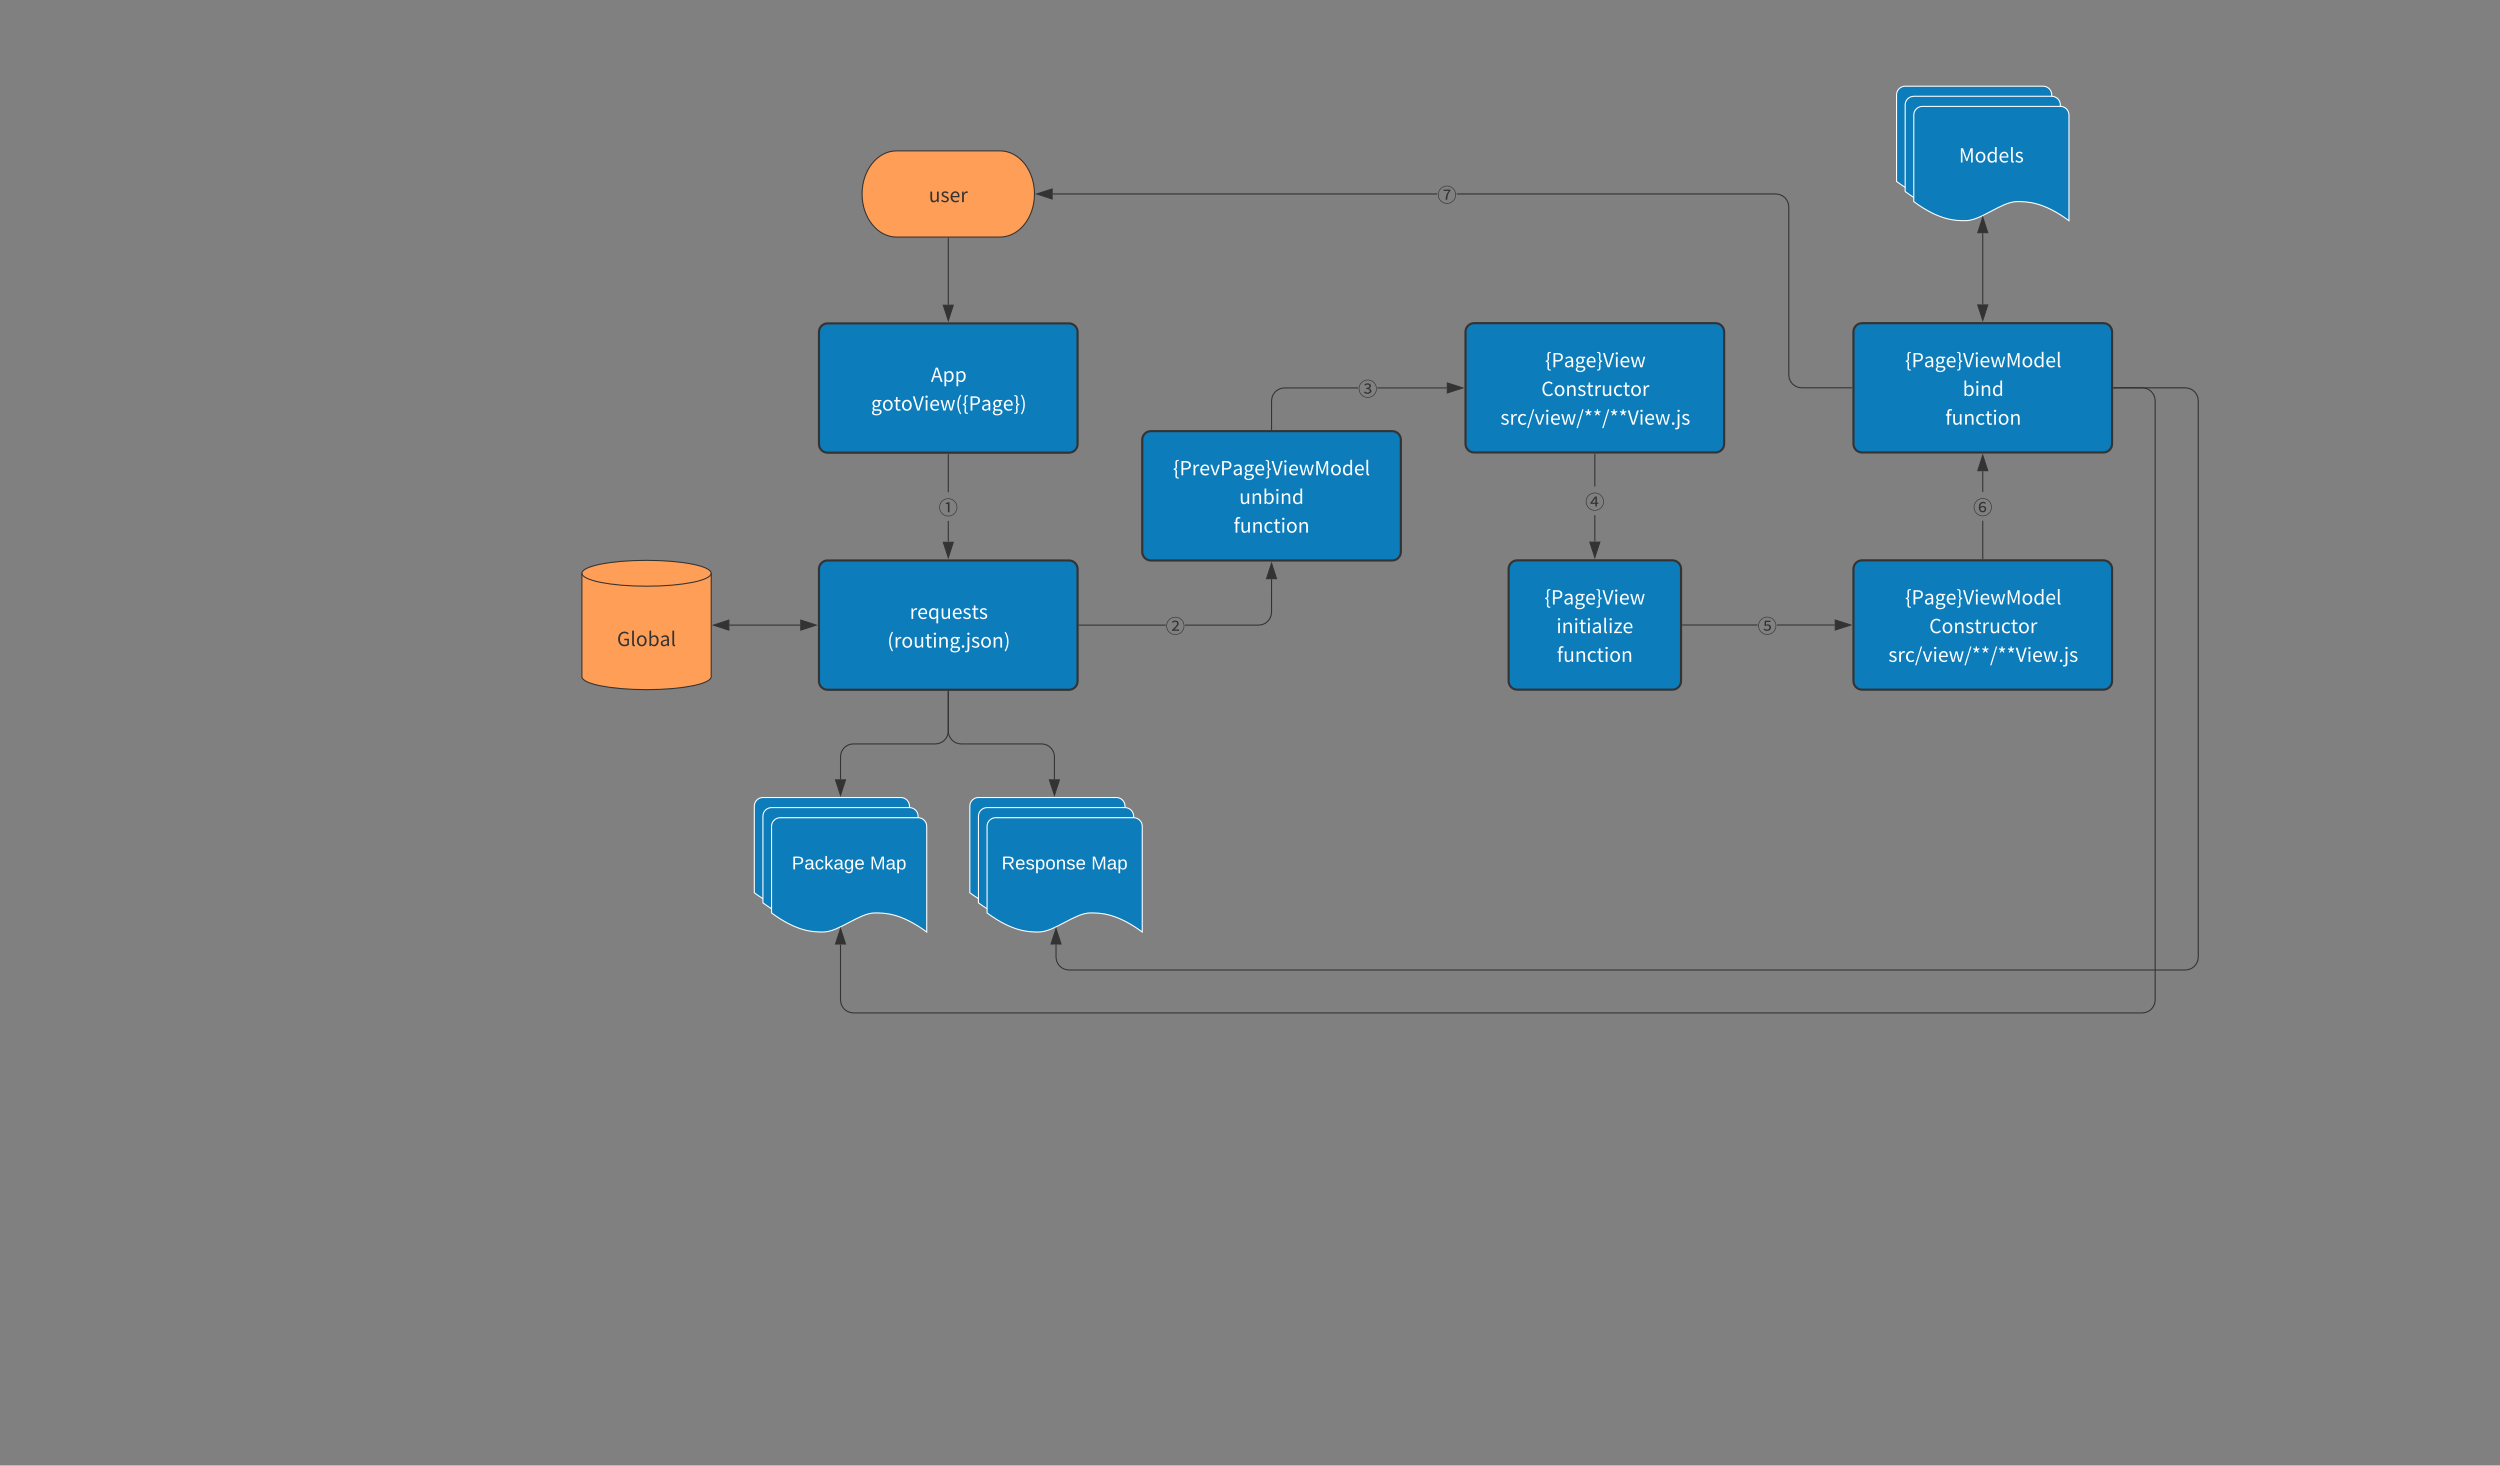 <svg xmlns="http://www.w3.org/2000/svg" xmlns:xlink="http://www.w3.org/1999/xlink" xmlns:lucid="lucid" width="2320" height="1360"><rect width="100%" height="100%" fill="#808080" stroke="none"/><g transform="translate(0 0)" lucid:page-tab-id="0_0"><path d="M928 140c17.67 0 32 17.9 32 40s-14.33 40-32 40h-96c-17.67 0-32-17.9-32-40s14.33-40 32-40z" stroke="#333" fill="#ff9e56"/><use xlink:href="#a" transform="matrix(1,0,0,1,805,145) translate(56.847 42.56)"/><path d="M1760 88c0-4.42 3.58-8 8-8h128c4.42 0 8 3.58 8 8v98.08c-24.05-17.72-39.02-17.72-48.1-17.72-14.4 0-33.55 17.72-47.95 17.72-8.93 0-24.05 0-47.95-17.72z" stroke="#fff" fill="#0c7cba"/><path d="M1768 97.36c0-4.42 3.58-8 8-8h128c4.42 0 8 3.58 8 8v98.08c-24.05-17.72-39.02-17.72-48.1-17.72-14.4 0-33.55 17.72-47.95 17.72-8.93 0-24.05 0-47.95-17.72z" stroke="#fff" fill="#0c7cba"/><path d="M1776 106.72c0-4.42 3.58-8 8-8h128c4.42 0 8 3.58 8 8v98.08c-24.05-17.72-39.02-17.72-48.1-17.72-14.4 0-33.55 17.72-47.95 17.72-8.93 0-24.05 0-47.95-17.72z" stroke="#fff" fill="#0c7cba"/><use xlink:href="#b" transform="matrix(1,0,0,1,1781,103.72) translate(36.895 47.06)"/><path d="M760 528.1c0-4.4 3.58-8 8-8h224c4.42 0 8 3.6 8 8v104c0 4.42-3.58 8-8 8H768c-4.42 0-8-3.58-8-8z" stroke="#333" stroke-width="2" fill="#0c7cba"/><use xlink:href="#c" transform="matrix(1,0,0,1,765,525.104) translate(79.176 49.24)"/><use xlink:href="#d" transform="matrix(1,0,0,1,765,525.104) translate(58.431 75.88)"/><path d="M1360 307.9c0-4.42 3.58-8 8-8h224c4.42 0 8 3.58 8 8v104c0 4.4-3.58 8-8 8h-224c-4.42 0-8-3.6-8-8z" stroke="#333" stroke-width="2" fill="#0c7cba"/><use xlink:href="#e" transform="matrix(1,0,0,1,1365,304.896) translate(68.745 35.92)"/><use xlink:href="#f" transform="matrix(1,0,0,1,1365,304.896) translate(65.325 62.56)"/><use xlink:href="#g" transform="matrix(1,0,0,1,1365,304.896) translate(27.408 89.2)"/><path d="M1720 528c0-4.42 3.58-8 8-8h224c4.42 0 8 3.58 8 8v104c0 4.42-3.58 8-8 8h-224c-4.42 0-8-3.58-8-8z" stroke="#333" stroke-width="2" fill="#0c7cba"/><use xlink:href="#h" transform="matrix(1,0,0,1,1725,525) translate(42.852 35.92)"/><use xlink:href="#f" transform="matrix(1,0,0,1,1725,525) translate(65.325 62.56)"/><use xlink:href="#g" transform="matrix(1,0,0,1,1725,525) translate(27.408 89.2)"/><path d="M1081.7 580.6h-80.2v-1h80.2zm98.8-12.46l-.42 3.2-1.24 3-2 2.6-2.6 2-3 1.24-3.2.42h-68.35v-1h68.27l3-.4 2.77-1.13 2.4-1.84 1.82-2.4 1.14-2.74.4-3.03V537.5h1zM1001.5 580.6h-.5v-1h.5zM1184.64 537h-9.28l4.64-14.28z" fill="#333"/><path d="M1185.32 537.5h-10.64l5.32-16.4zm-9.27-1h7.9l-3.95-12.16z" fill="#333"/><use xlink:href="#i" transform="matrix(1,0,0,1,1081.695,566.784) translate(0.005 20.88)"/><path d="M1480.5 502.62h-1v-24.5h1zm0-51.13h-1v-30.1h1z" fill="#333"/><path d="M1480.5 421.4h-1v-.5h1zM1480 517.38l-4.64-14.26h9.28z" fill="#333"/><path d="M1480 519l-5.32-16.38h10.64zm-3.95-15.38l3.95 12.14 3.95-12.14z" fill="#333"/><use xlink:href="#j" transform="matrix(1,0,0,1,1471,451.495) translate(0.005 20.88)"/><path d="M1260.27 360.5h-68.24l-3 .4-2.77 1.14-2.4 1.83-1.82 2.4-1.14 2.75-.4 3v26.58h-1v-26.63l.42-3.2 1.24-3 2-2.6 2.6-2 3-1.25 3.2-.42h68.3zm82.35 0h-64.35v-1h64.35zM1180.5 399.1h-1v-.5h1zM1357.38 360l-14.26 4.64v-9.27z" fill="#333"/><path d="M1359 360l-16.38 5.32v-10.64zm-15.38 3.95l12.14-3.95-12.14-3.95z" fill="#333"/><use xlink:href="#k" transform="matrix(1,0,0,1,1260.268,346.681) translate(0.005 20.88)"/><path d="M1060 408.1c0-4.4 3.58-8 8-8h224c4.42 0 8 3.6 8 8v104c0 4.42-3.58 8-8 8h-224c-4.42 0-8-3.58-8-8z" stroke="#333" stroke-width="2" fill="#0c7cba"/><use xlink:href="#l" transform="matrix(1,0,0,1,1072,412.104) translate(16.497 28.92)"/><use xlink:href="#m" transform="matrix(1,0,0,1,1072,412.104) translate(77.922 55.56)"/><use xlink:href="#n" transform="matrix(1,0,0,1,1072,412.104) translate(72.711 82.2)"/><path d="M1400 528c0-4.42 3.58-8 8-8h144c4.42 0 8 3.58 8 8v104c0 4.42-3.58 8-8 8h-144c-4.42 0-8-3.58-8-8z" stroke="#333" stroke-width="2" fill="#0c7cba"/><use xlink:href="#e" transform="matrix(1,0,0,1,1412,532) translate(21.245 28.92)"/><use xlink:href="#o" transform="matrix(1,0,0,1,1412,532) translate(32.315 55.56)"/><use xlink:href="#n" transform="matrix(1,0,0,1,1412,532) translate(32.711 82.2)"/><path d="M1720 307.9c0-4.42 3.58-8 8-8h224c4.42 0 8 3.58 8 8v104c0 4.4-3.58 8-8 8h-224c-4.42 0-8-3.6-8-8z" stroke="#333" stroke-width="2" fill="#0c7cba"/><use xlink:href="#p" transform="matrix(1,0,0,1,1732,311.896) translate(35.852 28.92)"/><use xlink:href="#q" transform="matrix(1,0,0,1,1732,311.896) translate(89.384 55.56)"/><use xlink:href="#n" transform="matrix(1,0,0,1,1732,311.896) translate(73.211 82.2)"/><path d="M1631 580.5h-69.5v-1h69.5zm71.62 0H1649v-1h53.62zM1561.5 580.5h-.5v-1h.5zM1717.38 580l-14.26 4.64v-9.28z" fill="#333"/><path d="M1719 580l-16.38 5.32v-10.64zm-15.38 3.95l12.14-3.95-12.14-3.95z" fill="#333"/><use xlink:href="#r" transform="matrix(1,0,0,1,1631,566.68) translate(0.005 20.88)"/><path d="M1840.5 518.5h-1v-35.23h1zm0-61.87h-1v-19.35h1zM1840.5 519h-1v-.5h1zM1844.64 436.78h-9.28l4.64-14.26z" fill="#333"/><path d="M1845.32 437.28h-10.64l5.32-16.38zm-9.27-1h7.9l-3.95-12.15z" fill="#333"/><use xlink:href="#s" transform="matrix(1,0,0,1,1831,456.628) translate(0.005 20.88)"/><path d="M1651.24 179.92l3 1.24 2.6 2 2 2.6 1.24 3 .42 3.2v155.9l.4 3.02 1.14 2.76 1.83 2.38 2.4 1.84L1669 359l3 .4h46.48v1h-46.53l-3.2-.42-3-1.25-2.6-2-2-2.6-1.25-3-.42-3.2v-155.9l-.4-3-1.14-2.77-1.83-2.4-2.4-1.82-2.75-1.14-3-.4H1351.8v-1h296.23zm-674.36.58v-1h356.92v1zM1719 360.4h-.5v-1h.5zM976.38 184.64L962.12 180l14.26-4.64z" fill="#333"/><path d="M976.88 185.32L960.5 180l16.38-5.32zM963.74 180l12.14 3.95v-7.9z" fill="#333"/><use xlink:href="#t" transform="matrix(1,0,0,1,1333.798,166.68) translate(0.005 20.88)"/><path d="M660 628c0 6.63-26.86 12-60 12s-60-5.37-60-12v-96c0-6.63 26.86-12 60-12s60 5.37 60 12z" stroke="#333" fill="#ff9e56"/><path d="M660 532c0 6.63-26.86 12-60 12s-60-5.37-60-12" stroke="#333" fill="none"/><use xlink:href="#u" transform="matrix(1,0,0,1,545,549) translate(27.577 50.56)"/><path d="M900 748.1c0-4.4 3.58-8 8-8h128c4.42 0 8 3.6 8 8v98.08c-24.05-17.7-39.02-17.7-48.1-17.7-14.4 0-33.55 17.7-47.95 17.7-8.93 0-24.05 0-47.95-17.7z" stroke="#fff" fill="#0c7cba"/><path d="M908 757.46c0-4.4 3.58-8 8-8h128c4.42 0 8 3.6 8 8v98.08c-24.05-17.7-39.02-17.7-48.1-17.7-14.4 0-33.55 17.7-47.95 17.7-8.93 0-24.05 0-47.95-17.7z" stroke="#fff" fill="#0c7cba"/><path d="M916 766.82c0-4.4 3.58-8 8-8h128c4.42 0 8 3.6 8 8v98.08c-24.05-17.7-39.02-17.7-48.1-17.7-14.4 0-33.55 17.7-47.95 17.7-8.93 0-24.05 0-47.95-17.7z" stroke="#fff" fill="#0c7cba"/><use xlink:href="#v" transform="matrix(1,0,0,1,921,763.824) translate(8.49 42.984)"/><use xlink:href="#w" transform="matrix(1,0,0,1,921,763.824) translate(91.682 42.984)"/><path d="M742.62 580.1h-65.74" stroke="#333" fill="none"/><path d="M757.38 580.1l-14.26 4.64v-9.27zM662.12 580.1l14.26-4.63v9.27z" stroke="#333" fill="#333"/><path d="M1840 282.5v-66.07" stroke="#333" fill="none"/><path d="M1840 297.28l-4.64-14.27h9.28zM1840 201.66l4.64 14.27h-9.28z" stroke="#333" fill="#333"/><path d="M700 748.1c0-4.4 3.58-8 8-8h128c4.42 0 8 3.6 8 8v98.08c-24.05-17.7-39.02-17.7-48.1-17.7-14.4 0-33.55 17.7-47.95 17.7-8.93 0-24.05 0-47.95-17.7z" stroke="#fff" fill="#0c7cba"/><path d="M708 757.46c0-4.4 3.58-8 8-8h128c4.42 0 8 3.6 8 8v98.08c-24.05-17.7-39.02-17.7-48.1-17.7-14.4 0-33.55 17.7-47.95 17.7-8.93 0-24.05 0-47.95-17.7z" stroke="#fff" fill="#0c7cba"/><path d="M716 766.82c0-4.4 3.58-8 8-8h128c4.42 0 8 3.6 8 8v98.08c-24.05-17.7-39.02-17.7-48.1-17.7-14.4 0-33.55 17.7-47.95 17.7-8.93 0-24.05 0-47.95-17.7z" stroke="#fff" fill="#0c7cba"/><use xlink:href="#x" transform="matrix(1,0,0,1,721,763.824) translate(13.789 42.984)"/><use xlink:href="#w" transform="matrix(1,0,0,1,721,763.824) translate(86.382 42.984)"/><path d="M880 641.6v36.75c0 6.63-5.37 12-12 12h-76c-6.63 0-12 5.38-12 12v20.87" stroke="#333" fill="none"/><path d="M880.5 641.62h-1v-.52h1z" fill="#333"/><path d="M780 738l-4.64-14.28h9.28z" stroke="#333" fill="#333"/><path d="M880 641.6v36.75c0 6.63 5.37 12 12 12h74.5c6.63 0 12 5.38 12 12v20.87" stroke="#333" fill="none"/><path d="M880.5 641.62h-1v-.52h1z" fill="#333"/><path d="M978.5 738l-4.64-14.28h9.28z" stroke="#333" fill="#333"/><path d="M1991.24 359.82l3 1.24 2.6 2 2 2.6 1.24 3 .42 3.2v556.17l-.42 3.2-1.24 3-2 2.6-2.6 2-3 1.25-3.2.42H791.96l-3.2-.42-3-1.24-2.6-2-2-2.6-1.25-3-.42-3.2v-51.5h1v51.43l.4 3 1.14 2.77 1.83 2.4 2.4 1.82 2.75 1.14 3 .4h1195.95l3-.4 2.77-1.14 2.4-1.83 1.82-2.4 1.14-2.75.4-3V371.92l-.4-3.02-1.14-2.74-1.83-2.4-2.4-1.83-2.75-1.14-3-.4h-26.48v-1h26.53z" fill="#333"/><path d="M1961.5 360.4h-.5v-1h.5zM784.64 876.03h-9.28l4.64-14.27z" fill="#333"/><path d="M785.32 876.53h-10.64l5.32-16.38zm-9.27-1h7.9L780 863.38zM2031.24 359.82l3 1.24 2.6 2 2 2.6 1.24 3 .42 3.2v516.32l-.42 3.2-1.24 3-2 2.6-2.6 2-3 1.25-3.2.42H991.96l-3.2-.43-3-1.24-2.6-2-2-2.6-1.25-3-.42-3.2v-11.65h1v11.58l.4 3.03 1.14 2.75 1.83 2.4 2.4 1.83 2.75 1.15 3 .4h1035.95l3-.4 2.77-1.14 2.4-1.83 1.82-2.38 1.14-2.77.4-3.02V371.94l-.4-3.02-1.14-2.74-1.83-2.4-2.4-1.83-2.75-1.14-3-.4h-66.48v-1h66.53z" fill="#333"/><path d="M1961.5 360.4h-.5v-1h.5zM984.64 876.03h-9.28l4.64-14.27z" fill="#333"/><path d="M985.32 876.53h-10.64l5.32-16.38zm-9.27-1h7.9L980 863.38z" fill="#333"/><path d="M760 308.1c0-4.4 3.58-8 8-8h224c4.42 0 8 3.6 8 8v104c0 4.42-3.58 8-8 8H768c-4.42 0-8-3.58-8-8z" stroke="#333" stroke-width="2" fill="#0c7cba"/><g><use xlink:href="#y" transform="matrix(1,0,0,1,772,312.104) translate(91.877 42.24)"/><use xlink:href="#z" transform="matrix(1,0,0,1,772,312.104) translate(36.293 68.88)"/></g><path d="M880 221v61.72" stroke="#333" fill="none"/><path d="M880.5 221h-1v-.5h1z" fill="#333"/><path d="M880 297.5l-4.64-14.28h9.28z" stroke="#333" fill="#333"/><path d="M880.5 502.72h-1v-19.3h1zm0-45.94h-1V421.6h1z" fill="#333"/><path d="M880.5 421.62h-1v-.52h1zM880 517.5l-4.64-14.28h9.28z" fill="#333"/><path d="M880 519.1l-5.32-16.38h10.64zm-3.95-15.38l3.95 12.15 3.95-12.15z" fill="#333"/><g><use xlink:href="#A" transform="matrix(1,0,0,1,871,456.784) translate(0.005 20.88)"/></g><defs><path fill="#333" d="M250 13C136 13 85-61 85-199v-344h91v333c0 101 30 144 102 144 56 0 95-27 147-92v-385h91V0h-76l-7-85h-3c-51 59-105 98-180 98" id="B"/><path fill="#333" d="M234 13C157 13 83-19 31-62l45-60c47 38 96 64 161 64 72 0 107-38 107-85 0-55-64-80-124-103-76-28-162-65-162-157 0-86 69-154 187-154 67 0 126 28 169 61l-44 59c-38-28-76-48-125-48-68 0-99 36-99 78 0 52 59 71 120 94 79 30 166 62 166 165 0 88-70 161-198 161" id="C"/><path fill="#333" d="M311 13C167 13 51-92 51-271c0-176 119-286 245-286 154-3 234 132 212 307H142c6 116 77 190 180 190 53 0 96-16 136-43l33 60c-48 31-106 56-180 56zM141-315h291c0-110-50-169-135-169-77 0-145 62-156 169" id="D"/><path fill="#333" d="M92 0v-543h75l8 99h3c50-86 117-137 212-101l-17 80c-18-7-31-9-53-9-45 0-101 32-137 125V0H92" id="E"/><g id="a"><use transform="matrix(0.018,0,0,0.018,0,0)" xlink:href="#B"/><use transform="matrix(0.018,0,0,0.018,10.926,0)" xlink:href="#C"/><use transform="matrix(0.018,0,0,0.018,19.35,0)" xlink:href="#D"/><use transform="matrix(0.018,0,0,0.018,29.322,0)" xlink:href="#E"/></g><path fill="#fff" d="M100 0v-733h112c65 181 131 360 193 545h5c59-186 126-364 190-545h112V0h-87c2-212-8-425 12-622h-4C570-437 502-256 436-74h-62c-66-182-134-363-197-548h-4c18 198 9 411 11 622h-84" id="F"/><path fill="#fff" d="M303 13C170 13 51-91 51-271c0-181 119-286 252-286s252 105 252 286C555-91 436 13 303 13zm0-76c94 0 158-83 158-208s-64-210-158-210-157 85-157 210S209-63 303-63" id="G"/><path fill="#fff" d="M277 13C141 13 53-90 53-271c-5-249 231-368 388-222-8-95-4-201-5-303h91V0h-74c-4-21-4-46-11-64-43 42-100 77-165 77zm20-76c50 0 94-25 139-75v-285c-123-120-291-42-289 151 0 131 54 209 150 209" id="H"/><path fill="#fff" d="M311 13C167 13 51-92 51-271c0-176 119-286 245-286 154-3 234 132 212 307H142c6 116 77 190 180 190 53 0 96-16 136-43l33 60c-48 31-106 56-180 56zM141-315h291c0-110-50-169-135-169-77 0-145 62-156 169" id="I"/><path fill="#fff" d="M241 5C155 32 92-8 92-108v-688h91v694c3 37 15 43 45 37" id="J"/><path fill="#fff" d="M234 13C157 13 83-19 31-62l45-60c47 38 96 64 161 64 72 0 107-38 107-85 0-55-64-80-124-103-76-28-162-65-162-157 0-86 69-154 187-154 67 0 126 28 169 61l-44 59c-38-28-76-48-125-48-68 0-99 36-99 78 0 52 59 71 120 94 79 30 166 62 166 165 0 88-70 161-198 161" id="K"/><g id="b"><use transform="matrix(0.018,0,0,0.018,0,0)" xlink:href="#F"/><use transform="matrix(0.018,0,0,0.018,14.616,0)" xlink:href="#G"/><use transform="matrix(0.018,0,0,0.018,25.524,0)" xlink:href="#H"/><use transform="matrix(0.018,0,0,0.018,36.684,0)" xlink:href="#I"/><use transform="matrix(0.018,0,0,0.018,46.656,0)" xlink:href="#J"/><use transform="matrix(0.018,0,0,0.018,51.786,0)" xlink:href="#K"/></g><path fill="#fff" d="M92 0v-543h75l8 99h3c50-86 117-137 212-101l-17 80c-18-7-31-9-53-9-45 0-101 32-137 125V0H92" id="L"/><path fill="#fff" d="M436 229c0-99-2-200 5-292-44 43-101 76-164 76C141 13 53-90 53-271c-5-250 233-370 390-220h3l9-52h72v772h-91zM297-63c50 0 94-25 139-75v-285c-123-120-291-42-289 151 0 131 54 209 150 209" id="M"/><path fill="#fff" d="M250 13C136 13 85-61 85-199v-344h91v333c0 101 30 144 102 144 56 0 95-27 147-92v-385h91V0h-76l-7-85h-3c-51 59-105 98-180 98" id="N"/><path fill="#fff" d="M263 13c-116 0-155-72-155-181v-301H27v-69l85-5 11-152h76v152h147v74H199v303c0 67 21 105 84 105 19 0 44-7 62-14l18 68c-31 10-67 20-100 20" id="O"/><g id="c"><use transform="matrix(0.018,0,0,0.018,0,0)" xlink:href="#L"/><use transform="matrix(0.018,0,0,0.018,6.984,0)" xlink:href="#I"/><use transform="matrix(0.018,0,0,0.018,16.956,0)" xlink:href="#M"/><use transform="matrix(0.018,0,0,0.018,28.116,0)" xlink:href="#N"/><use transform="matrix(0.018,0,0,0.018,39.042,0)" xlink:href="#I"/><use transform="matrix(0.018,0,0,0.018,49.014,0)" xlink:href="#K"/><use transform="matrix(0.018,0,0,0.018,57.438,0)" xlink:href="#O"/><use transform="matrix(0.018,0,0,0.018,64.224,0)" xlink:href="#K"/></g><path fill="#fff" d="M239 197C147 47 92-114 92-311c0-196 55-358 147-507l57 26c-171 284-171 678 0 962" id="P"/><path fill="#fff" d="M92 0v-543h91V0H92zm46-655c-36 0-63-25-63-59 0-37 27-59 63-59s63 22 63 59c0 34-27 59-63 59" id="Q"/><path fill="#fff" d="M92 0v-543h75l8 78h3c52-51 108-92 182-92 114 0 166 74 166 213V0h-91v-332c0-102-31-145-103-145-56 0-94 28-149 83V0H92" id="R"/><path fill="#fff" d="M275 250c-133 0-225-52-225-146 0-46 30-90 81-123v-4c-29-17-50-46-50-89 0-45 33-81 61-101v-4c-36-29-71-81-71-146-2-145 144-228 280-180h189v70H429c26 25 44 65 44 112 4 144-147 228-279 170-52 42-57 131 60 124h106c126 0 189 40 189 129 0 101-106 188-274 188zm0-484c62 0 115-50 115-129s-51-127-115-127-116 47-116 127c0 79 53 129 116 129zm13 422c104 0 173-55 173-112 0-103-183-49-275-76-106 75-57 194 102 188" id="S"/><path fill="#fff" d="M139 13c-36 0-66-28-66-69s30-71 66-71 66 30 66 71-30 69-66 69" id="T"/><path fill="#fff" d="M36 243c-33 0-61-7-80-14l18-70c14 5 32 10 51 10 55 0 68-41 68-107v-605h91V62c0 111-41 181-148 181zm103-898c-36 0-63-25-63-59 0-37 27-59 63-59 35 0 63 22 63 59 0 34-28 59-63 59" id="U"/><path fill="#fff" d="M99 197l-56-27c171-284 171-678 0-962l56-26c93 149 148 311 148 507 0 197-55 358-148 508" id="V"/><g id="d"><use transform="matrix(0.018,0,0,0.018,0,0)" xlink:href="#P"/><use transform="matrix(0.018,0,0,0.018,6.084,0)" xlink:href="#L"/><use transform="matrix(0.018,0,0,0.018,13.068,0)" xlink:href="#G"/><use transform="matrix(0.018,0,0,0.018,23.976,0)" xlink:href="#N"/><use transform="matrix(0.018,0,0,0.018,34.902,0)" xlink:href="#O"/><use transform="matrix(0.018,0,0,0.018,41.688,0)" xlink:href="#Q"/><use transform="matrix(0.018,0,0,0.018,46.638,0)" xlink:href="#R"/><use transform="matrix(0.018,0,0,0.018,57.636,0)" xlink:href="#S"/><use transform="matrix(0.018,0,0,0.018,67.77,0)" xlink:href="#T"/><use transform="matrix(0.018,0,0,0.018,72.774,0)" xlink:href="#U"/><use transform="matrix(0.018,0,0,0.018,77.724,0)" xlink:href="#K"/><use transform="matrix(0.018,0,0,0.018,86.148,0)" xlink:href="#G"/><use transform="matrix(0.018,0,0,0.018,97.056,0)" xlink:href="#R"/><use transform="matrix(0.018,0,0,0.018,108.054,0)" xlink:href="#V"/></g><path fill="#fff" d="M304 170c-119 6-181-11-180-149 0-81 10-140 10-215 0-44-20-87-96-88v-57c76-1 96-44 96-87 0-76-10-135-10-216-1-138 61-155 180-149v51c-79-6-105 18-105 103 0 105 45 306-61 324v4c105 20 61 218 61 325 0 85 26 108 105 102v52" id="W"/><path fill="#fff" d="M100 0v-733h209c165 0 275 55 275 215 0 155-110 227-270 227H193V0h-93zm93-366h109c129 0 190-47 190-152 0-106-65-140-194-140H193v292" id="X"/><path fill="#fff" d="M217 13C126 13 58-43 58-141c0-118 103-177 334-203 0-70-23-137-112-137-63 0-120 29-163 58l-36-63c50-32 127-71 214-71 132 0 188 89 188 223V0h-75l-8-65h-3c-52 43-113 78-180 78zm26-73c53 0 96-25 149-72v-152c-183 22-245 67-245 137 0 62 42 87 96 87" id="Y"/><path fill="#fff" d="M34 170v-52c79 6 105-17 105-102 0-107-42-304 61-325v-4c-104-18-61-220-61-324 0-85-25-109-105-103v-51c119-6 181 11 180 149 0 81-9 140-9 216 0 43 19 86 95 87v57c-76 1-95 44-95 88 0 75 9 134 9 215 1 138-61 155-180 149" id="Z"/><path fill="#fff" d="M235 0L1-733h97c64 212 127 426 190 639h4c63-213 125-426 189-639h94L342 0H235" id="aa"/><path fill="#fff" d="M178 0L27-543h93c39 154 83 304 113 466h5c36-159 81-311 121-466h89c41 154 85 308 123 466h4c34-159 75-312 114-466h86L629 0H519c-39-150-82-293-116-449h-5C365-294 323-150 285 0H178" id="ab"/><g id="e"><use transform="matrix(0.018,0,0,0.018,0,0)" xlink:href="#W"/><use transform="matrix(0.018,0,0,0.018,6.084,0)" xlink:href="#X"/><use transform="matrix(0.018,0,0,0.018,17.46,0)" xlink:href="#Y"/><use transform="matrix(0.018,0,0,0.018,27.612,0)" xlink:href="#S"/><use transform="matrix(0.018,0,0,0.018,37.746,0)" xlink:href="#I"/><use transform="matrix(0.018,0,0,0.018,47.718,0)" xlink:href="#Z"/><use transform="matrix(0.018,0,0,0.018,53.802,0)" xlink:href="#aa"/><use transform="matrix(0.018,0,0,0.018,64.152,0)" xlink:href="#Q"/><use transform="matrix(0.018,0,0,0.018,69.102,0)" xlink:href="#I"/><use transform="matrix(0.018,0,0,0.018,79.074,0)" xlink:href="#ab"/></g><path fill="#fff" d="M377 13C195 13 58-128 58-366c0-237 139-381 325-381 89 0 159 44 201 91l-50 60c-38-41-87-70-150-70-139 0-231 114-231 297 0 185 88 301 228 301 70 0 123-31 170-82l51 58C544-25 472 13 377 13" id="ac"/><path fill="#fff" d="M306 13C162 13 51-91 51-271c0-181 123-286 262-286 71 0 120 30 159 64l-47 61c-32-29-65-49-109-49-98 0-170 85-170 210S214-63 314-63c50 0 94-23 128-54l39 61c-48 44-110 69-175 69" id="ad"/><g id="f"><use transform="matrix(0.018,0,0,0.018,0,0)" xlink:href="#ac"/><use transform="matrix(0.018,0,0,0.018,11.484,0)" xlink:href="#G"/><use transform="matrix(0.018,0,0,0.018,22.392,0)" xlink:href="#R"/><use transform="matrix(0.018,0,0,0.018,33.39,0)" xlink:href="#K"/><use transform="matrix(0.018,0,0,0.018,41.814,0)" xlink:href="#O"/><use transform="matrix(0.018,0,0,0.018,48.6,0)" xlink:href="#L"/><use transform="matrix(0.018,0,0,0.018,55.584,0)" xlink:href="#N"/><use transform="matrix(0.018,0,0,0.018,66.51,0)" xlink:href="#ad"/><use transform="matrix(0.018,0,0,0.018,75.672,0)" xlink:href="#O"/><use transform="matrix(0.018,0,0,0.018,82.458,0)" xlink:href="#G"/><use transform="matrix(0.018,0,0,0.018,93.366,0)" xlink:href="#L"/></g><path fill="#fff" d="M11 179l300-972h66L78 179H11" id="ae"/><path fill="#fff" d="M209 0L13-543h95c51 155 104 312 153 469h4c48-158 101-314 153-469h90L315 0H209" id="af"/><path fill="#fff" d="M154-471l-44-32 63-104-109-45 18-51 114 28 10-121h54l10 120 114-27 17 51-109 45 64 104-44 32-79-95" id="ag"/><g id="g"><use transform="matrix(0.018,0,0,0.018,0,0)" xlink:href="#K"/><use transform="matrix(0.018,0,0,0.018,8.424,0)" xlink:href="#L"/><use transform="matrix(0.018,0,0,0.018,15.408,0)" xlink:href="#ad"/><use transform="matrix(0.018,0,0,0.018,24.57,0)" xlink:href="#ae"/><use transform="matrix(0.018,0,0,0.018,31.626,0)" xlink:href="#af"/><use transform="matrix(0.018,0,0,0.018,41.004,0)" xlink:href="#Q"/><use transform="matrix(0.018,0,0,0.018,45.954,0)" xlink:href="#I"/><use transform="matrix(0.018,0,0,0.018,55.926,0)" xlink:href="#ab"/><use transform="matrix(0.018,0,0,0.018,70.362,0)" xlink:href="#ae"/><use transform="matrix(0.018,0,0,0.018,77.418,0)" xlink:href="#ag"/><use transform="matrix(0.018,0,0,0.018,85.824,0)" xlink:href="#ag"/><use transform="matrix(0.018,0,0,0.018,94.23,0)" xlink:href="#ae"/><use transform="matrix(0.018,0,0,0.018,101.286,0)" xlink:href="#ag"/><use transform="matrix(0.018,0,0,0.018,109.692,0)" xlink:href="#ag"/><use transform="matrix(0.018,0,0,0.018,118.098,0)" xlink:href="#aa"/><use transform="matrix(0.018,0,0,0.018,128.448,0)" xlink:href="#Q"/><use transform="matrix(0.018,0,0,0.018,133.398,0)" xlink:href="#I"/><use transform="matrix(0.018,0,0,0.018,143.37,0)" xlink:href="#ab"/><use transform="matrix(0.018,0,0,0.018,157.806,0)" xlink:href="#T"/><use transform="matrix(0.018,0,0,0.018,162.81,0)" xlink:href="#U"/><use transform="matrix(0.018,0,0,0.018,167.76,0)" xlink:href="#K"/></g><g id="h"><use transform="matrix(0.018,0,0,0.018,0,0)" xlink:href="#W"/><use transform="matrix(0.018,0,0,0.018,6.084,0)" xlink:href="#X"/><use transform="matrix(0.018,0,0,0.018,17.46,0)" xlink:href="#Y"/><use transform="matrix(0.018,0,0,0.018,27.612,0)" xlink:href="#S"/><use transform="matrix(0.018,0,0,0.018,37.746,0)" xlink:href="#I"/><use transform="matrix(0.018,0,0,0.018,47.718,0)" xlink:href="#Z"/><use transform="matrix(0.018,0,0,0.018,53.802,0)" xlink:href="#aa"/><use transform="matrix(0.018,0,0,0.018,64.152,0)" xlink:href="#Q"/><use transform="matrix(0.018,0,0,0.018,69.102,0)" xlink:href="#I"/><use transform="matrix(0.018,0,0,0.018,79.074,0)" xlink:href="#ab"/><use transform="matrix(0.018,0,0,0.018,93.51,0)" xlink:href="#F"/><use transform="matrix(0.018,0,0,0.018,108.126,0)" xlink:href="#G"/><use transform="matrix(0.018,0,0,0.018,119.034,0)" xlink:href="#H"/><use transform="matrix(0.018,0,0,0.018,130.194,0)" xlink:href="#I"/><use transform="matrix(0.018,0,0,0.018,140.166,0)" xlink:href="#J"/></g><path fill="#333" d="M500 86C243 86 34-123 34-380s209-466 466-466 466 209 466 466c0 259-211 466-466 466zm0-32c240 0 434-194 434-434S740-814 500-814C258-814 66-618 66-380 66-140 260 54 500 54zM327-127v-48c168-147 264-239 264-321 0-58-33-95-102-95-49 0-90 28-122 59l-47-44c50-53 107-81 177-81 107 0 174 62 174 155 0 96-98 193-225 309 76-6 167-3 249-4v70H327" id="ah"/><use transform="matrix(0.018,0,0,0.018,0,0)" xlink:href="#ah" id="i"/><path fill="#333" d="M357-328h171c1-80-2-158 3-236h-4c-49 85-114 158-170 236zm249-317v317h77v63h-77v138h-78v-138H272v-55l240-325h94zM500 54c240 0 434-194 434-434S740-814 500-814C258-814 66-618 66-380 66-140 260 54 500 54zm0-900c257 0 466 209 466 466 0 259-211 466-466 466C243 86 34-123 34-380s209-466 466-466" id="ai"/><use transform="matrix(0.018,0,0,0.018,0,0)" xlink:href="#ai" id="j"/><path fill="#333" d="M500 86C243 86 34-123 34-380s209-466 466-466 466 209 466 466c0 259-211 466-466 466zm0-32c240 0 434-194 434-434S740-814 500-814C258-814 66-618 66-380 66-140 260 54 500 54zm-5-169c-89 0-153-33-191-74l40-53c35 33 80 61 149 61 65 0 111-35 111-88 0-58-44-96-180-96v-61c119 0 161-37 161-89 0-48-36-77-95-77-46 0-88 19-122 52l-43-51c44-40 99-66 167-66 103 0 176 49 176 137 0 60-42 98-102 120v3c68 17 122 61 122 132 0 93-86 150-193 150" id="aj"/><use transform="matrix(0.018,0,0,0.018,0,0)" xlink:href="#aj" id="k"/><g id="l"><use transform="matrix(0.018,0,0,0.018,0,0)" xlink:href="#W"/><use transform="matrix(0.018,0,0,0.018,6.084,0)" xlink:href="#X"/><use transform="matrix(0.018,0,0,0.018,17.46,0)" xlink:href="#L"/><use transform="matrix(0.018,0,0,0.018,24.444,0)" xlink:href="#I"/><use transform="matrix(0.018,0,0,0.018,34.416,0)" xlink:href="#af"/><use transform="matrix(0.018,0,0,0.018,43.794,0)" xlink:href="#X"/><use transform="matrix(0.018,0,0,0.018,55.17,0)" xlink:href="#Y"/><use transform="matrix(0.018,0,0,0.018,65.322,0)" xlink:href="#S"/><use transform="matrix(0.018,0,0,0.018,75.456,0)" xlink:href="#I"/><use transform="matrix(0.018,0,0,0.018,85.428,0)" xlink:href="#Z"/><use transform="matrix(0.018,0,0,0.018,91.512,0)" xlink:href="#aa"/><use transform="matrix(0.018,0,0,0.018,101.862,0)" xlink:href="#Q"/><use transform="matrix(0.018,0,0,0.018,106.812,0)" xlink:href="#I"/><use transform="matrix(0.018,0,0,0.018,116.784,0)" xlink:href="#ab"/><use transform="matrix(0.018,0,0,0.018,131.22,0)" xlink:href="#F"/><use transform="matrix(0.018,0,0,0.018,145.836,0)" xlink:href="#G"/><use transform="matrix(0.018,0,0,0.018,156.744,0)" xlink:href="#H"/><use transform="matrix(0.018,0,0,0.018,167.904,0)" xlink:href="#I"/><use transform="matrix(0.018,0,0,0.018,177.876,0)" xlink:href="#J"/></g><path fill="#fff" d="M567-281C567-18 341 97 176-56h-3l-8 56H92v-796h91c0 106 2 214-3 316 49-43 110-77 170-77 141 0 217 110 217 276zM183-120C317-1 471-73 472-279c0-120-40-201-143-201-46 0-94 26-146 75v285" id="ak"/><g id="m"><use transform="matrix(0.018,0,0,0.018,0,0)" xlink:href="#N"/><use transform="matrix(0.018,0,0,0.018,10.926,0)" xlink:href="#R"/><use transform="matrix(0.018,0,0,0.018,21.924,0)" xlink:href="#ak"/><use transform="matrix(0.018,0,0,0.018,33.048,0)" xlink:href="#Q"/><use transform="matrix(0.018,0,0,0.018,37.998,0)" xlink:href="#R"/><use transform="matrix(0.018,0,0,0.018,48.996,0)" xlink:href="#H"/></g><path fill="#fff" d="M356-791l-20 69c-75-34-144-8-138 93v86h115v74H198V0h-91v-469H33v-69l74-5v-87c0-110 50-179 158-179 33 0 65 7 91 18" id="al"/><g id="n"><use transform="matrix(0.018,0,0,0.018,0,0)" xlink:href="#al"/><use transform="matrix(0.018,0,0,0.018,5.85,0)" xlink:href="#N"/><use transform="matrix(0.018,0,0,0.018,16.776,0)" xlink:href="#R"/><use transform="matrix(0.018,0,0,0.018,27.774,0)" xlink:href="#ad"/><use transform="matrix(0.018,0,0,0.018,36.936,0)" xlink:href="#O"/><use transform="matrix(0.018,0,0,0.018,43.722,0)" xlink:href="#Q"/><use transform="matrix(0.018,0,0,0.018,48.672,0)" xlink:href="#G"/><use transform="matrix(0.018,0,0,0.018,59.58,0)" xlink:href="#R"/></g><path fill="#fff" d="M35 0v-49l286-420H66v-74h370v49L150-74h296V0H35" id="am"/><g id="o"><use transform="matrix(0.018,0,0,0.018,0,0)" xlink:href="#Q"/><use transform="matrix(0.018,0,0,0.018,4.95,0)" xlink:href="#R"/><use transform="matrix(0.018,0,0,0.018,15.948,0)" xlink:href="#Q"/><use transform="matrix(0.018,0,0,0.018,20.898,0)" xlink:href="#O"/><use transform="matrix(0.018,0,0,0.018,27.684,0)" xlink:href="#Q"/><use transform="matrix(0.018,0,0,0.018,32.634,0)" xlink:href="#Y"/><use transform="matrix(0.018,0,0,0.018,42.786,0)" xlink:href="#J"/><use transform="matrix(0.018,0,0,0.018,47.916,0)" xlink:href="#Q"/><use transform="matrix(0.018,0,0,0.018,52.866,0)" xlink:href="#am"/><use transform="matrix(0.018,0,0,0.018,61.398,0)" xlink:href="#I"/></g><g id="p"><use transform="matrix(0.018,0,0,0.018,0,0)" xlink:href="#W"/><use transform="matrix(0.018,0,0,0.018,6.084,0)" xlink:href="#X"/><use transform="matrix(0.018,0,0,0.018,17.46,0)" xlink:href="#Y"/><use transform="matrix(0.018,0,0,0.018,27.612,0)" xlink:href="#S"/><use transform="matrix(0.018,0,0,0.018,37.746,0)" xlink:href="#I"/><use transform="matrix(0.018,0,0,0.018,47.718,0)" xlink:href="#Z"/><use transform="matrix(0.018,0,0,0.018,53.802,0)" xlink:href="#aa"/><use transform="matrix(0.018,0,0,0.018,64.152,0)" xlink:href="#Q"/><use transform="matrix(0.018,0,0,0.018,69.102,0)" xlink:href="#I"/><use transform="matrix(0.018,0,0,0.018,79.074,0)" xlink:href="#ab"/><use transform="matrix(0.018,0,0,0.018,93.51,0)" xlink:href="#F"/><use transform="matrix(0.018,0,0,0.018,108.126,0)" xlink:href="#G"/><use transform="matrix(0.018,0,0,0.018,119.034,0)" xlink:href="#H"/><use transform="matrix(0.018,0,0,0.018,130.194,0)" xlink:href="#I"/><use transform="matrix(0.018,0,0,0.018,140.166,0)" xlink:href="#J"/></g><g id="q"><use transform="matrix(0.018,0,0,0.018,0,0)" xlink:href="#ak"/><use transform="matrix(0.018,0,0,0.018,11.124,0)" xlink:href="#Q"/><use transform="matrix(0.018,0,0,0.018,16.074,0)" xlink:href="#R"/><use transform="matrix(0.018,0,0,0.018,27.072,0)" xlink:href="#H"/></g><path fill="#333" d="M500 86C243 86 34-123 34-380s209-466 466-466 466 209 466 466c0 259-211 466-466 466zm0-32c240 0 434-194 434-434S740-814 500-814C258-814 66-618 66-380 66-140 260 54 500 54zm-2-169c-91 0-147-34-187-71l39-54c33 29 76 59 144 59 66 0 117-43 117-110 0-65-47-107-115-107-40 0-65 13-98 34l-42-26 18-255h292v70H444l-13 140c114-53 263-1 263 142 0 113-95 178-196 178" id="an"/><use transform="matrix(0.018,0,0,0.018,0,0)" xlink:href="#an" id="r"/><path fill="#333" d="M502-179c53 0 97-42 97-103 0-63-36-103-105-103-35 0-79 17-118 64 11 97 55 142 126 142zm163-421l-45 51c-23-24-60-40-97-40-79 0-145 52-149 207 89-109 303-79 303 98 0 103-80 169-176 169-116 0-205-81-205-253 0-205 107-289 225-289 65 0 111 25 144 57zM500 54c240 0 434-194 434-434S740-814 500-814C258-814 66-618 66-380 66-140 260 54 500 54zm0-900c257 0 466 209 466 466 0 259-211 466-466 466C243 86 34-123 34-380s209-466 466-466" id="ao"/><use transform="matrix(0.018,0,0,0.018,0,0)" xlink:href="#ao" id="s"/><path fill="#333" d="M500 86C243 86 34-123 34-380s209-466 466-466 466 209 466 466c0 259-211 466-466 466zm0-32c240 0 434-194 434-434S740-814 500-814C258-814 66-618 66-380 66-140 260 54 500 54zm-72-181c10-189 50-308 161-448H319v-70h364v50C549-441 523-329 513-127h-85" id="ap"/><use transform="matrix(0.018,0,0,0.018,0,0)" xlink:href="#ap" id="t"/><path fill="#333" d="M388 13C195 13 58-128 58-366c0-237 142-381 336-381 102 0 169 46 211 91l-50 60c-37-39-84-70-159-70-147 0-243 114-243 297 0 185 87 301 244 301 53 0 104-16 133-43v-192H375v-77h240v308c-47 49-128 85-227 85" id="aq"/><path fill="#333" d="M241 5C155 32 92-8 92-108v-688h91v694c3 37 15 43 45 37" id="ar"/><path fill="#333" d="M303 13C170 13 51-91 51-271c0-181 119-286 252-286s252 105 252 286C555-91 436 13 303 13zm0-76c94 0 158-83 158-208s-64-210-158-210-157 85-157 210S209-63 303-63" id="as"/><path fill="#333" d="M567-281C567-18 341 97 176-56h-3l-8 56H92v-796h91c0 106 2 214-3 316 49-43 110-77 170-77 141 0 217 110 217 276zM183-120C317-1 471-73 472-279c0-120-40-201-143-201-46 0-94 26-146 75v285" id="at"/><path fill="#333" d="M217 13C126 13 58-43 58-141c0-118 103-177 334-203 0-70-23-137-112-137-63 0-120 29-163 58l-36-63c50-32 127-71 214-71 132 0 188 89 188 223V0h-75l-8-65h-3c-52 43-113 78-180 78zm26-73c53 0 96-25 149-72v-152c-183 22-245 67-245 137 0 62 42 87 96 87" id="au"/><g id="u"><use transform="matrix(0.018,0,0,0.018,0,0)" xlink:href="#aq"/><use transform="matrix(0.018,0,0,0.018,12.402,0)" xlink:href="#ar"/><use transform="matrix(0.018,0,0,0.018,17.532,0)" xlink:href="#as"/><use transform="matrix(0.018,0,0,0.018,28.44,0)" xlink:href="#at"/><use transform="matrix(0.018,0,0,0.018,39.564,0)" xlink:href="#au"/><use transform="matrix(0.018,0,0,0.018,49.716,0)" xlink:href="#ar"/></g><path fill="#fff" d="M233-177c-1 41-23 64-60 70L243 0h-38l-65-103H63V0H30v-248c88 3 205-21 203 71zM63-129c60-2 137 13 137-47 0-61-80-42-137-45v92" id="av"/><path fill="#fff" d="M100-194c63 0 86 42 84 106H49c0 40 14 67 53 68 26 1 43-12 49-29l28 8c-11 28-37 45-77 45C44 4 14-33 15-96c1-61 26-98 85-98zm52 81c6-60-76-77-97-28-3 7-6 17-6 28h103" id="aw"/><path fill="#fff" d="M135-143c-3-34-86-38-87 0 15 53 115 12 119 90S17 21 10-45l28-5c4 36 97 45 98 0-10-56-113-15-118-90-4-57 82-63 122-42 12 7 21 19 24 35" id="ax"/><path fill="#fff" d="M115-194c55 1 70 41 70 98S169 2 115 4C84 4 66-9 55-30l1 105H24l-1-265h31l2 30c10-21 28-34 59-34zm-8 174c40 0 45-34 45-75s-6-73-45-74c-42 0-51 32-51 76 0 43 10 73 51 73" id="ay"/><path fill="#fff" d="M100-194c62-1 85 37 85 99 1 63-27 99-86 99S16-35 15-95c0-66 28-99 85-99zM99-20c44 1 53-31 53-75 0-43-8-75-51-75s-53 32-53 75 10 74 51 75" id="az"/><path fill="#fff" d="M117-194c89-4 53 116 60 194h-32v-121c0-31-8-49-39-48C34-167 62-67 57 0H25l-1-190h30c1 10-1 24 2 32 11-22 29-35 61-36" id="aA"/><g id="v"><use transform="matrix(0.048,0,0,0.048,0,0)" xlink:href="#av"/><use transform="matrix(0.048,0,0,0.048,12.534,0)" xlink:href="#aw"/><use transform="matrix(0.048,0,0,0.048,22.213,0)" xlink:href="#ax"/><use transform="matrix(0.048,0,0,0.048,30.925,0)" xlink:href="#ay"/><use transform="matrix(0.048,0,0,0.048,40.604,0)" xlink:href="#az"/><use transform="matrix(0.048,0,0,0.048,50.283,0)" xlink:href="#aA"/><use transform="matrix(0.048,0,0,0.048,59.962,0)" xlink:href="#ax"/><use transform="matrix(0.048,0,0,0.048,68.673,0)" xlink:href="#aw"/></g><path fill="#fff" d="M240 0l2-218c-23 76-54 145-80 218h-23L58-218 59 0H30v-248h44l77 211c21-75 51-140 76-211h43V0h-30" id="aB"/><path fill="#fff" d="M141-36C126-15 110 5 73 4 37 3 15-17 15-53c-1-64 63-63 125-63 3-35-9-54-41-54-24 1-41 7-42 31l-33-3c5-37 33-52 76-52 45 0 72 20 72 64v82c-1 20 7 32 28 27v20c-31 9-61-2-59-35zM48-53c0 20 12 33 32 33 41-3 63-29 60-74-43 2-92-5-92 41" id="aC"/><g id="w"><use transform="matrix(0.048,0,0,0.048,0,0)" xlink:href="#aB"/><use transform="matrix(0.048,0,0,0.048,14.47,0)" xlink:href="#aC"/><use transform="matrix(0.048,0,0,0.048,24.149,0)" xlink:href="#ay"/></g><path fill="#fff" d="M30-248c87 1 191-15 191 75 0 78-77 80-158 76V0H30v-248zm33 125c57 0 124 11 124-50 0-59-68-47-124-48v98" id="aD"/><path fill="#fff" d="M96-169c-40 0-48 33-48 73s9 75 48 75c24 0 41-14 43-38l32 2c-6 37-31 61-74 61-59 0-76-41-82-99-10-93 101-131 147-64 4 7 5 14 7 22l-32 3c-4-21-16-35-41-35" id="aE"/><path fill="#fff" d="M143 0L79-87 56-68V0H24v-261h32v163l83-92h37l-77 82L181 0h-38" id="aF"/><path fill="#fff" d="M177-190C167-65 218 103 67 71c-23-6-38-20-44-43l32-5c15 47 100 32 89-28v-30C133-14 115 1 83 1 29 1 15-40 15-95c0-56 16-97 71-98 29-1 48 16 59 35 1-10 0-23 2-32h30zM94-22c36 0 50-32 50-73 0-42-14-75-50-75-39 0-46 34-46 75s6 73 46 73" id="aG"/><g id="x"><use transform="matrix(0.048,0,0,0.048,0,0)" xlink:href="#aD"/><use transform="matrix(0.048,0,0,0.048,11.615,0)" xlink:href="#aC"/><use transform="matrix(0.048,0,0,0.048,21.294,0)" xlink:href="#aE"/><use transform="matrix(0.048,0,0,0.048,30.005,0)" xlink:href="#aF"/><use transform="matrix(0.048,0,0,0.048,38.716,0)" xlink:href="#aC"/><use transform="matrix(0.048,0,0,0.048,48.395,0)" xlink:href="#aG"/><use transform="matrix(0.048,0,0,0.048,58.074,0)" xlink:href="#aw"/></g><path fill="#fff" d="M191-298h222c-37-120-75-237-109-360h-4c-33 124-71 241-109 360zM506 0l-70-224H168L97 0H3l249-733h103L604 0h-98" id="aH"/><path fill="#fff" d="M92 229v-772h75l8 62h3c49-40 110-76 173-76 140 0 216 110 216 277C567-22 349 94 181-50c3 91 2 185 2 279H92zm91-349C317-1 471-73 472-279c0-120-40-201-143-201-46 0-93 26-146 75v285" id="aI"/><g id="y"><use transform="matrix(0.018,0,0,0.018,0,0)" xlink:href="#aH"/><use transform="matrix(0.018,0,0,0.018,10.926,0)" xlink:href="#aI"/><use transform="matrix(0.018,0,0,0.018,22.086,0)" xlink:href="#aI"/></g><g id="z"><use transform="matrix(0.018,0,0,0.018,0,0)" xlink:href="#S"/><use transform="matrix(0.018,0,0,0.018,10.134,0)" xlink:href="#G"/><use transform="matrix(0.018,0,0,0.018,21.042,0)" xlink:href="#O"/><use transform="matrix(0.018,0,0,0.018,27.828,0)" xlink:href="#G"/><use transform="matrix(0.018,0,0,0.018,38.736,0)" xlink:href="#aa"/><use transform="matrix(0.018,0,0,0.018,49.086,0)" xlink:href="#Q"/><use transform="matrix(0.018,0,0,0.018,54.036,0)" xlink:href="#I"/><use transform="matrix(0.018,0,0,0.018,64.008,0)" xlink:href="#ab"/><use transform="matrix(0.018,0,0,0.018,78.444,0)" xlink:href="#P"/><use transform="matrix(0.018,0,0,0.018,84.528,0)" xlink:href="#W"/><use transform="matrix(0.018,0,0,0.018,90.612,0)" xlink:href="#X"/><use transform="matrix(0.018,0,0,0.018,101.988,0)" xlink:href="#Y"/><use transform="matrix(0.018,0,0,0.018,112.14,0)" xlink:href="#S"/><use transform="matrix(0.018,0,0,0.018,122.274,0)" xlink:href="#I"/><use transform="matrix(0.018,0,0,0.018,132.246,0)" xlink:href="#Z"/><use transform="matrix(0.018,0,0,0.018,138.33,0)" xlink:href="#V"/></g><path fill="#333" d="M500 86C243 86 34-123 34-380s209-466 466-466 466 209 466 466c0 259-211 466-466 466zm0-32c240 0 434-194 434-434S740-814 500-814C258-814 66-618 66-380 66-140 260 54 500 54zm-20-181v-424H374v-53c53-9 91-23 125-41h63v518h-82" id="aJ"/><use transform="matrix(0.018,0,0,0.018,0,0)" xlink:href="#aJ" id="A"/></defs></g></svg>
